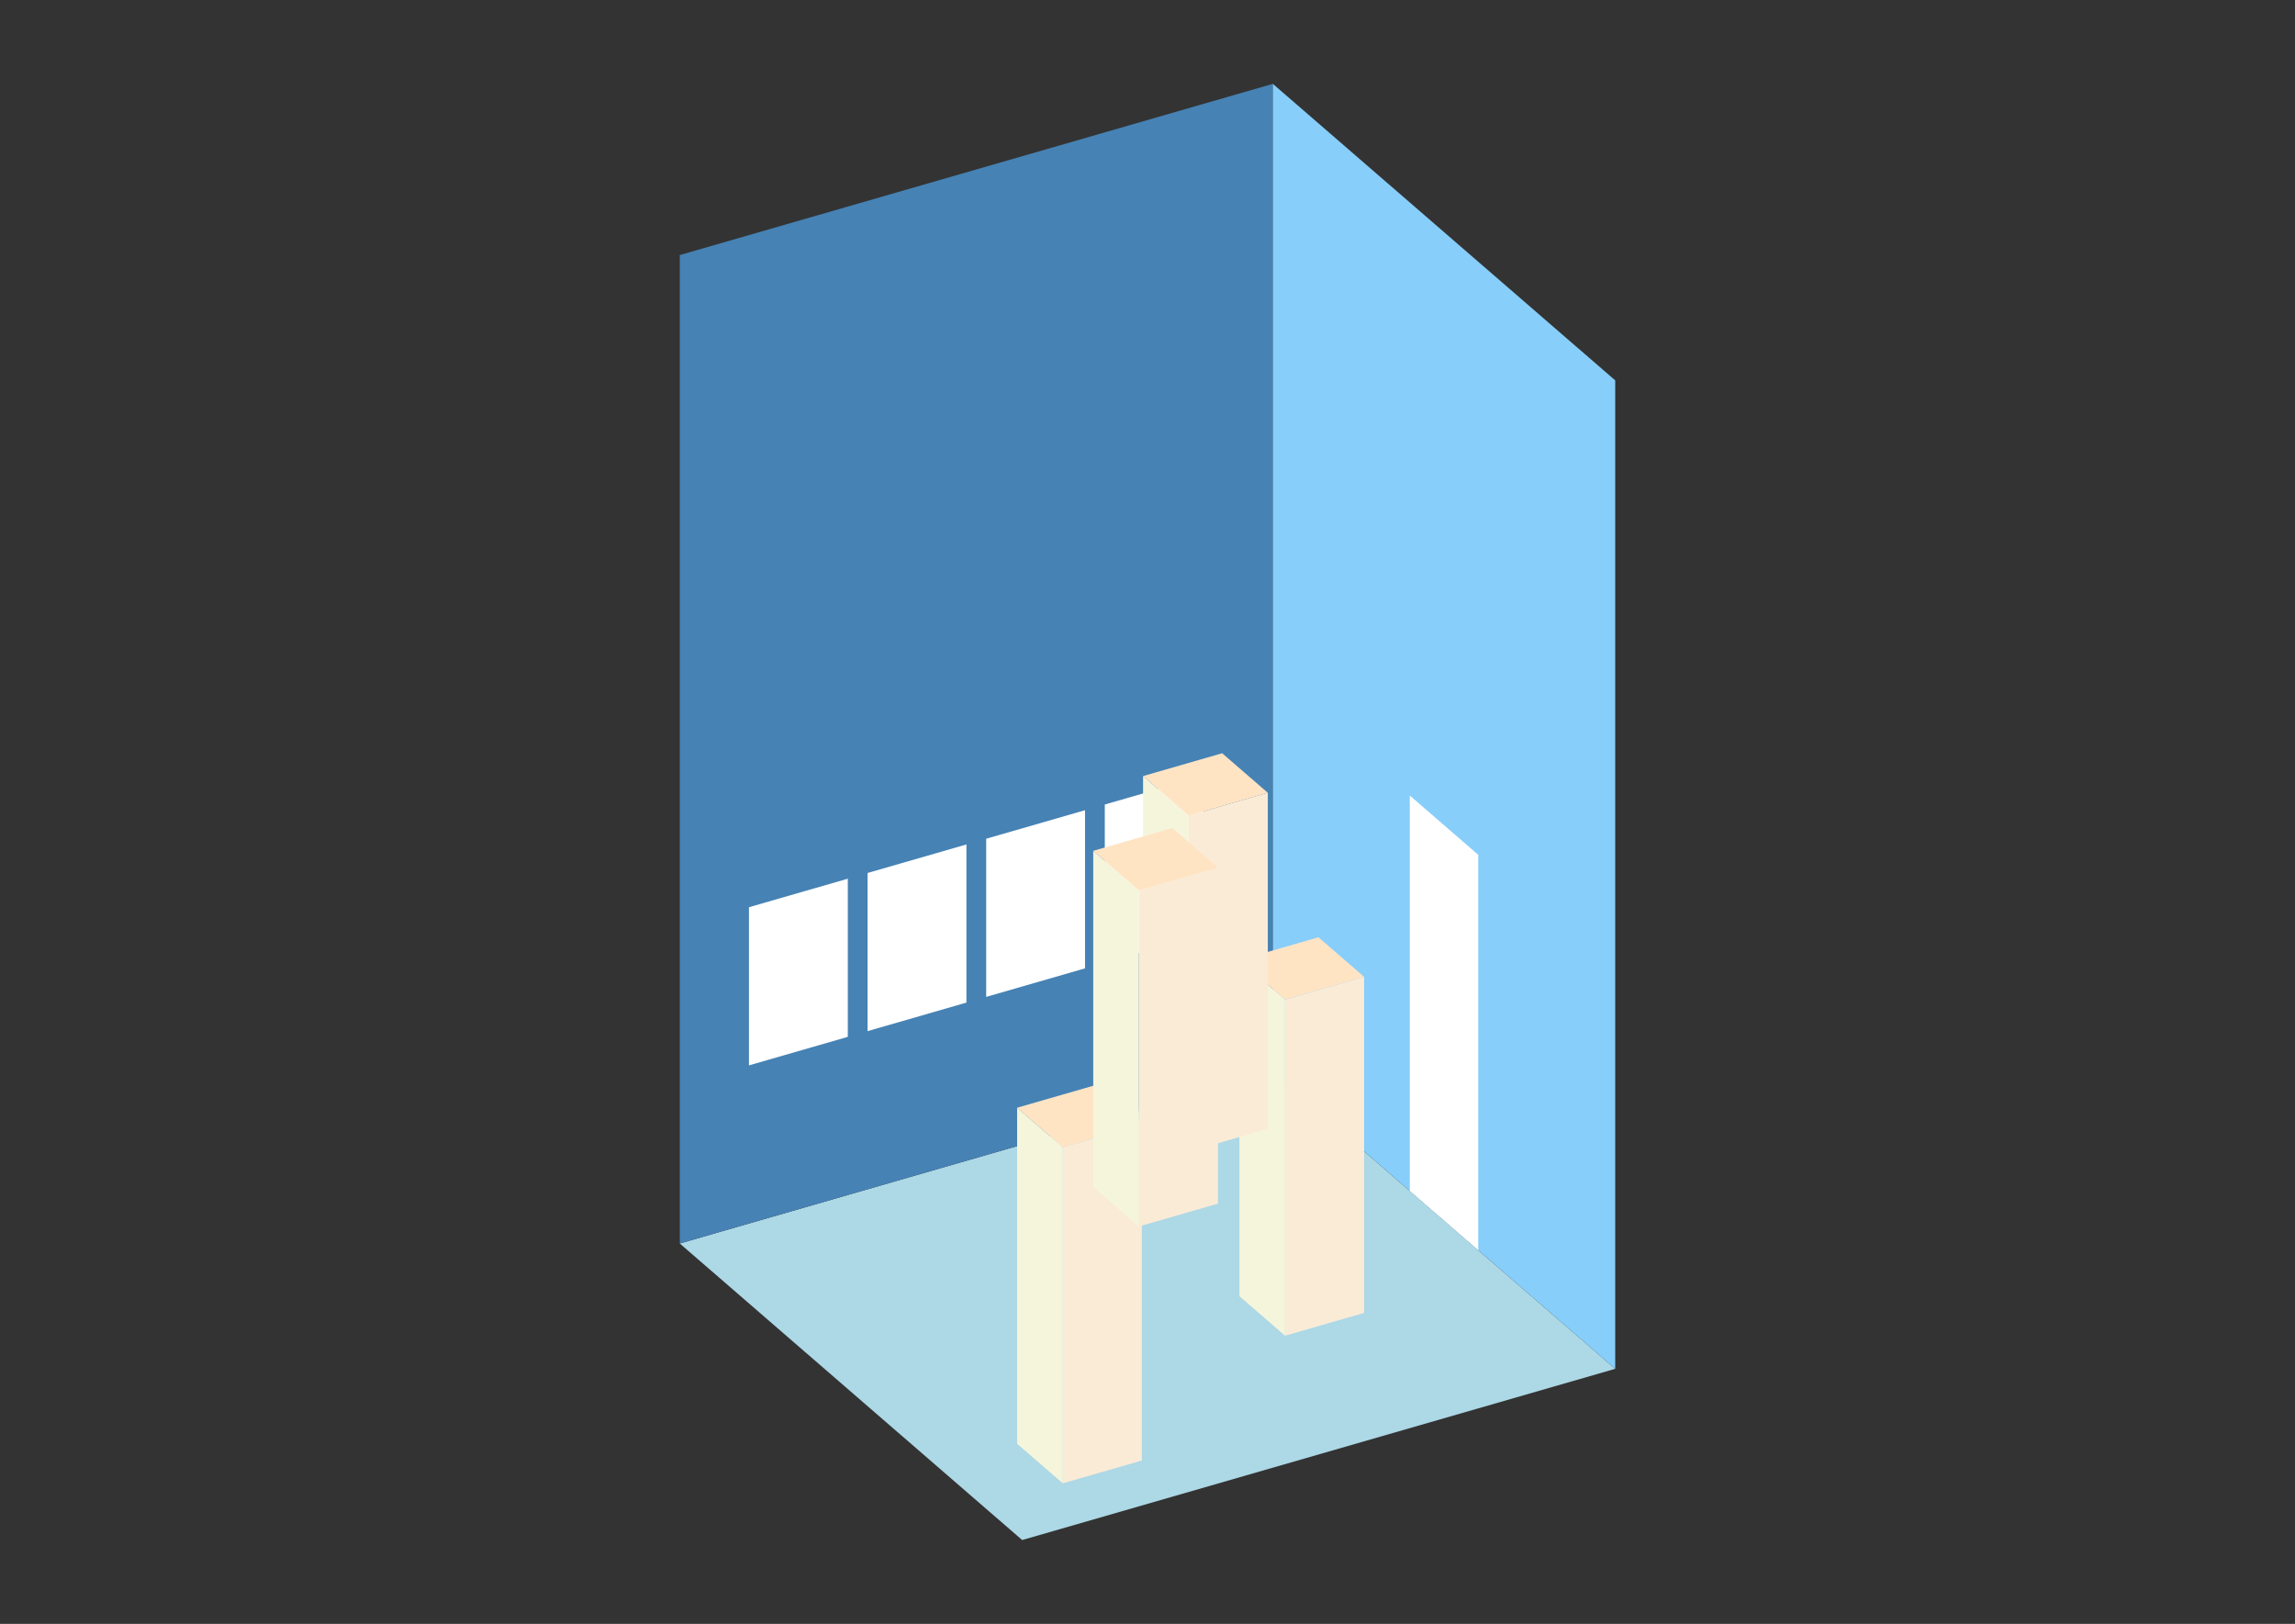<?xml version="1.0" encoding="UTF-8"?>
<svg
  xmlns="http://www.w3.org/2000/svg"
  width="848"
  height="600"
  style="background-color:white"
>
  <rect width="100%" height="100%" fill="#333333" stroke="none"/>
  <polygon fill="lightblue" points="377.692,569.02 251.177,459.455 470.308,396.197 596.823,505.762" />
  <polygon fill="steelblue" points="251.177,459.455 251.177,94.238 470.308,30.98 470.308,396.197" />
  <polygon fill="lightskyblue" points="596.823,505.762 596.823,140.545 470.308,30.98 470.308,396.197" />
  <polygon fill="white" points="546.217,461.936 546.217,315.849 520.914,293.936 520.914,440.023" />
  <polygon fill="white" points="276.743,393.64 276.743,335.205 313.264,324.662 313.264,383.097" />
  <polygon fill="white" points="320.569,380.988 320.569,322.554 357.09,312.011 357.09,370.446" />
  <polygon fill="white" points="364.395,368.337 364.395,309.902 400.916,299.359 400.916,357.794" />
  <polygon fill="white" points="408.221,355.685 408.221,297.251 444.742,286.708 444.742,345.143" />
  <polygon fill="antiquewhite" points="474.825,493.528 474.825,369.354 504.043,360.92 504.043,485.093" />
  <polygon fill="beige" points="474.825,493.528 474.825,369.354 457.956,354.745 457.956,478.919" />
  <polygon fill="bisque" points="474.825,369.354 457.956,354.745 487.174,346.311 504.043,360.92" />
  <polygon fill="antiquewhite" points="392.693,548.069 392.693,423.895 421.911,415.46 421.911,539.634" />
  <polygon fill="beige" points="392.693,548.069 392.693,423.895 375.825,409.286 375.825,533.46" />
  <polygon fill="bisque" points="392.693,423.895 375.825,409.286 405.042,400.852 421.911,415.46" />
  <polygon fill="antiquewhite" points="439.233,425.528 439.233,301.354 468.45,292.92 468.45,417.094" />
  <polygon fill="beige" points="439.233,425.528 439.233,301.354 422.364,286.745 422.364,410.919" />
  <polygon fill="bisque" points="439.233,301.354 422.364,286.745 451.582,278.311 468.45,292.92" />
  <polygon fill="antiquewhite" points="420.821,453.153 420.821,328.979 450.038,320.545 450.038,444.719" />
  <polygon fill="beige" points="420.821,453.153 420.821,328.979 403.952,314.37 403.952,438.544" />
  <polygon fill="bisque" points="420.821,328.979 403.952,314.37 433.169,305.936 450.038,320.545" />
</svg>
